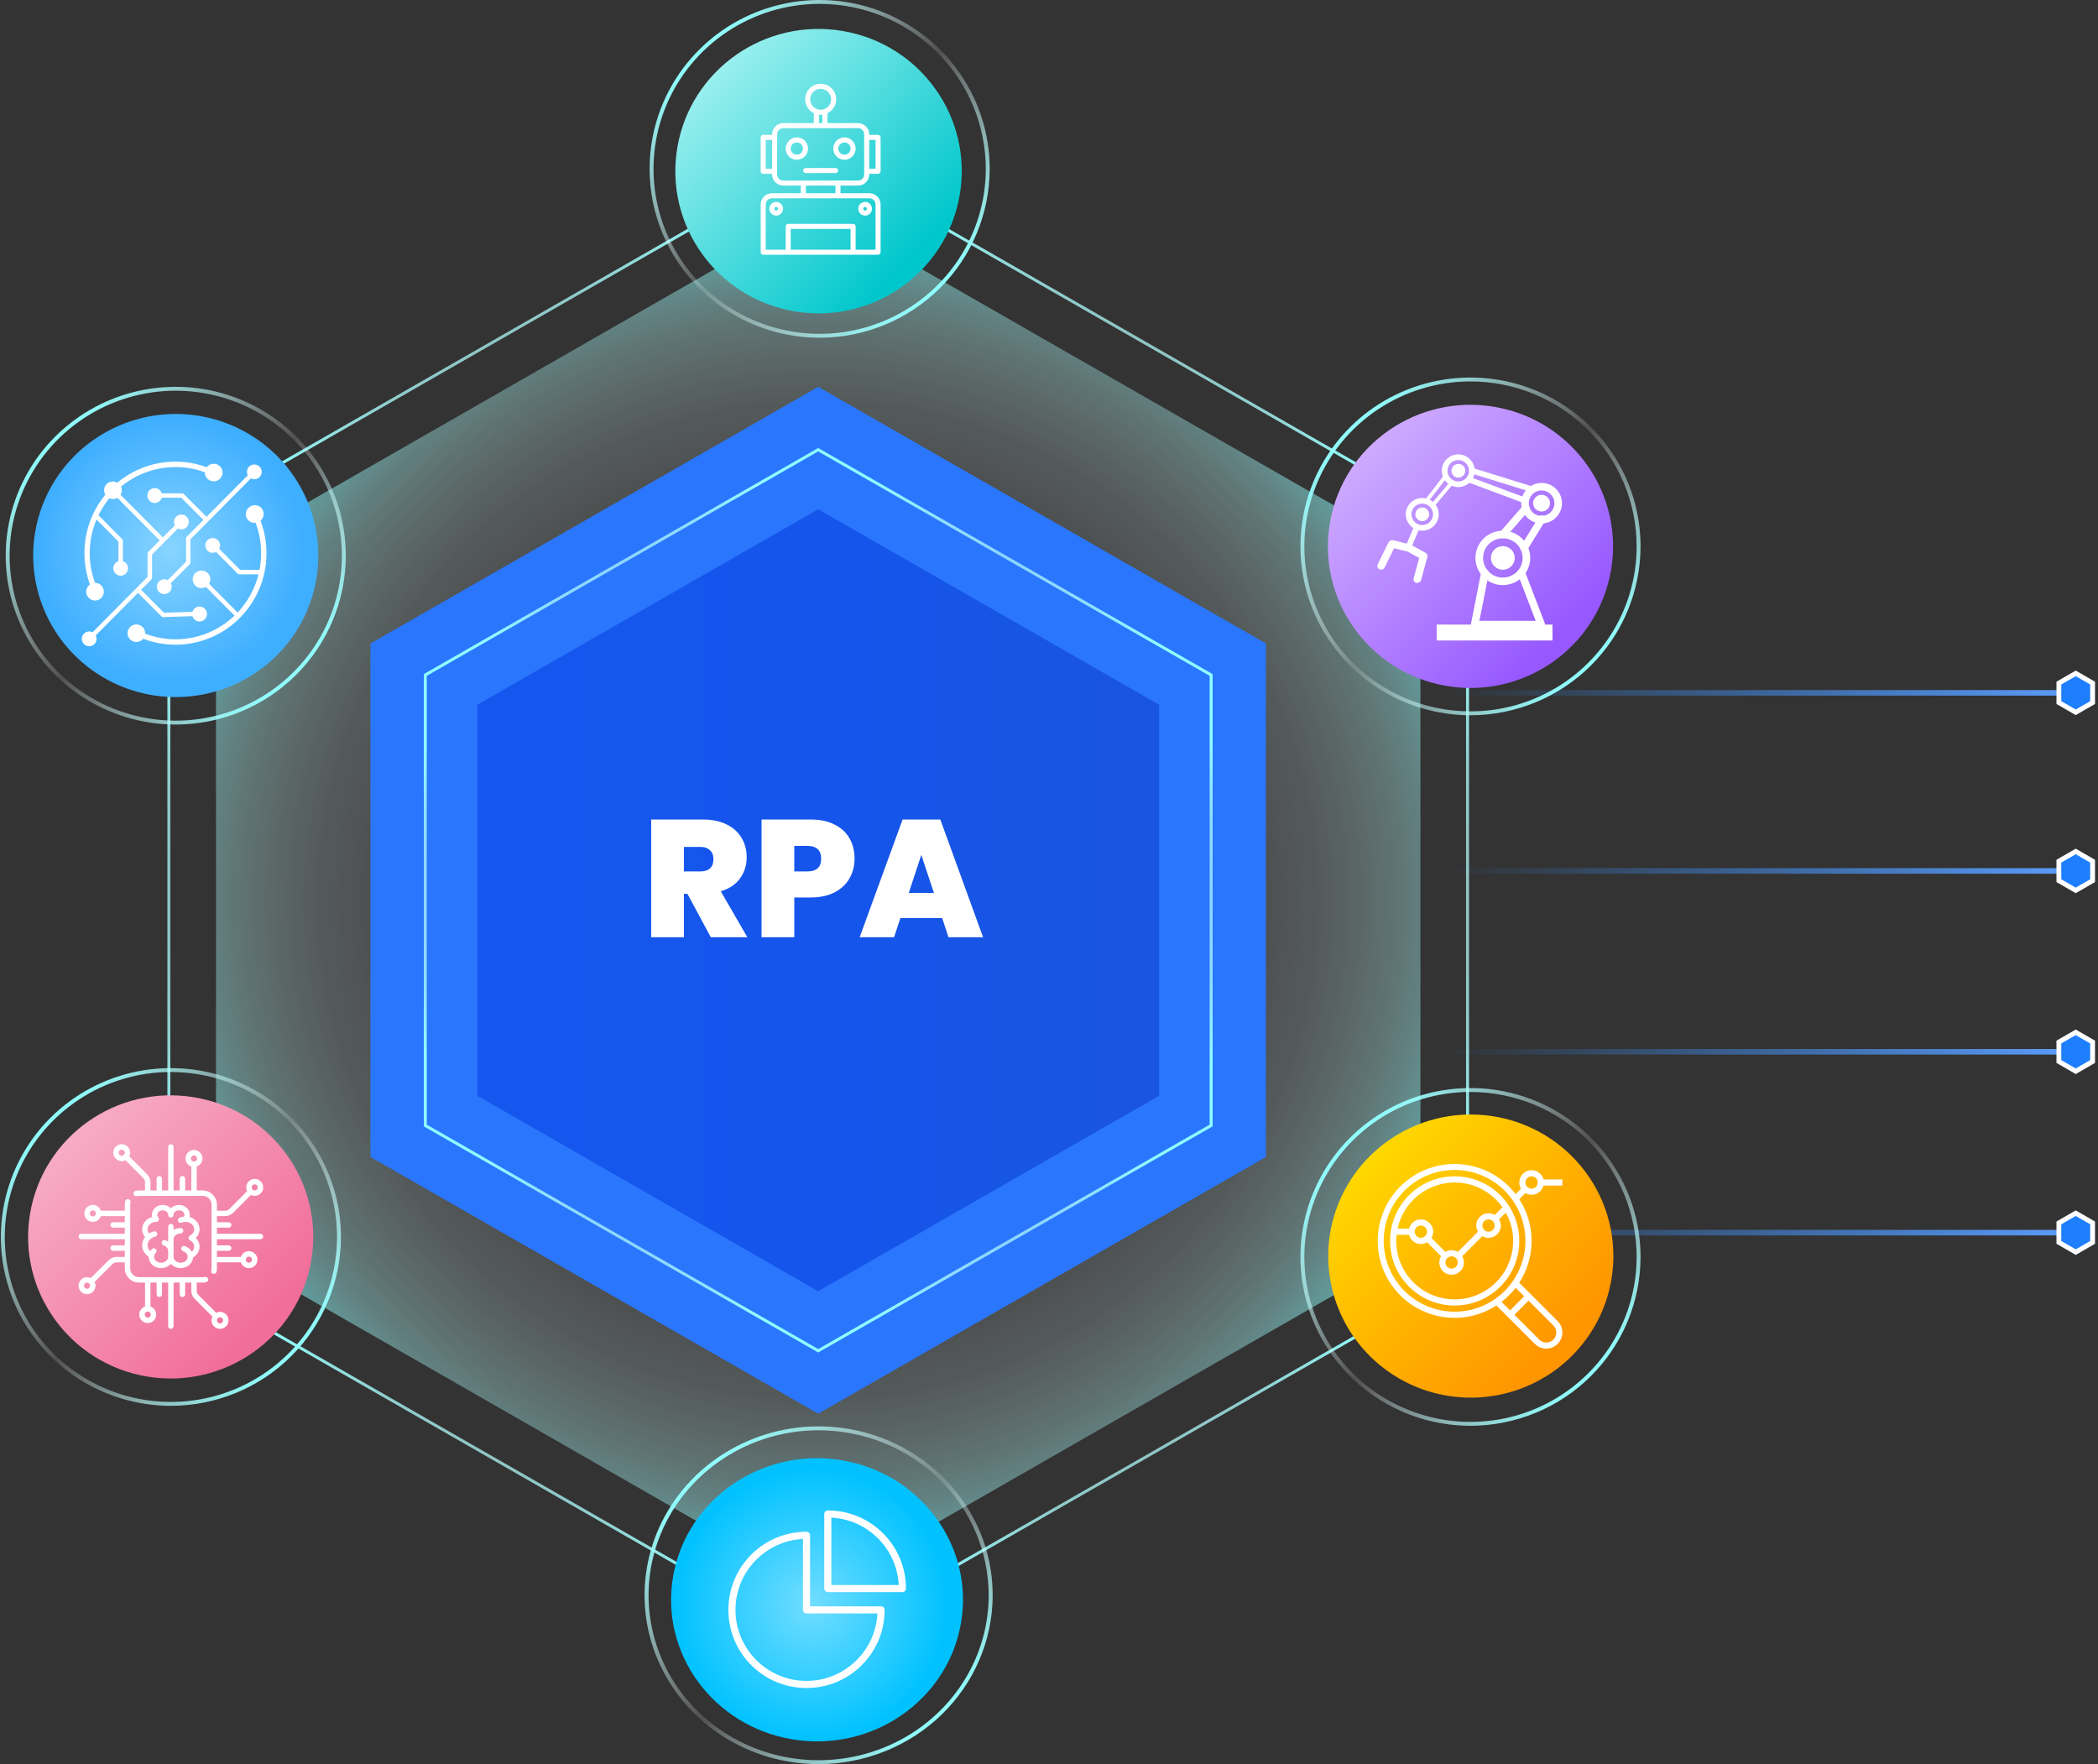 <svg width="754" height="634" viewBox="0 0 754 634" fill="none" xmlns="http://www.w3.org/2000/svg">
<rect x="0" y="0" width="754" height="634" fill="#333333" stroke="none"/>
<path d="M520 313H740" stroke="url(#paint0_linear_603_124)" stroke-width="2"/>
<path d="M520 249H740" stroke="url(#paint1_linear_603_124)" stroke-width="2"/>
<path d="M520 443H740" stroke="url(#paint2_linear_603_124)" stroke-width="2"/>
<path d="M520 378H740" stroke="url(#paint3_linear_603_124)" stroke-width="2"/>
<path d="M746 435L752.928 439V447L746 451L739.072 447V439L746 435Z" fill="white"/>
<path d="M746 437L751.196 440V446L746 449L740.804 446V440L746 437Z" fill="#1E7FFE"/>
<path d="M746 370L752.928 374V382L746 386L739.072 382V374L746 370Z" fill="white"/>
<path d="M746 372L751.196 375V381L746 384L740.804 381V375L746 372Z" fill="#1E7FFE"/>
<path d="M746 305L752.928 309V317L746 321L739.072 317V309L746 305Z" fill="white"/>
<path d="M746 307L751.196 310V316L746 319L740.804 316V310L746 307Z" fill="#1E7FFE"/>
<path d="M746 241L752.928 245V253L746 257L739.072 253V245L746 241Z" fill="white"/>
<path d="M746 243L751.196 246V252L746 255L740.804 252V246L746 243Z" fill="#1E7FFE"/>
<path fill-rule="evenodd" clip-rule="evenodd" d="M527.417 457.33V189.743L294.055 55.956L60.692 189.743V457.33L294.055 591.116L527.417 457.33Z" stroke="url(#paint4_radial_603_124)" stroke-width="1.067" stroke-miterlimit="10"/>
<path opacity="0.5" fill-rule="evenodd" clip-rule="evenodd" d="M510.488 447.62V199.452L294.055 75.376L77.635 199.452V447.62L294.055 571.711L510.488 447.62Z" fill="url(#paint5_radial_603_124)"/>
<path fill-rule="evenodd" clip-rule="evenodd" d="M454.982 415.8V231.275L294.055 139.019L133.127 231.275V415.8L294.055 508.069L454.982 415.8Z" fill="#2A76FD"/>
<path fill-rule="evenodd" clip-rule="evenodd" d="M435.27 404.5V242.575L294.053 161.62L152.85 242.575V404.5L294.053 485.456L435.27 404.5Z" stroke="url(#paint6_radial_603_124)" stroke-width="1.067" stroke-miterlimit="10"/>
<g style="mix-blend-mode:overlay" opacity="0.5">
<path fill-rule="evenodd" clip-rule="evenodd" d="M416.602 393.797V253.286L294.055 183.031L171.522 253.286V393.797L294.055 464.052L416.602 393.797Z" fill="url(#paint7_linear_603_124)"/>
</g>
<path d="M294.575 121.371C282.488 121.371 270.673 117.811 260.623 111.143C250.573 104.475 242.74 94.997 238.115 83.909C233.489 72.82 232.279 60.618 234.637 48.846C236.995 37.074 242.816 26.261 251.362 17.774C259.909 9.287 270.798 3.508 282.652 1.166C294.507 -1.175 306.794 0.026 317.961 4.619C329.128 9.213 338.672 16.991 345.387 26.97C352.102 36.95 355.686 48.683 355.686 60.685C355.668 76.774 349.223 92.199 337.767 103.576C326.31 114.953 310.777 121.352 294.575 121.371V121.371ZM294.575 1.395C282.766 1.395 271.222 4.872 261.403 11.387C251.585 17.902 243.932 27.162 239.413 37.996C234.894 48.83 233.711 60.751 236.015 72.252C238.319 83.753 244.005 94.318 252.356 102.61C260.706 110.902 271.344 116.548 282.926 118.836C294.508 121.124 306.513 119.95 317.423 115.462C328.334 110.975 337.658 103.375 344.219 93.625C350.78 83.875 354.282 72.412 354.282 60.685C354.263 44.966 347.966 29.896 336.773 18.781C325.58 7.666 310.404 1.414 294.575 1.395V1.395Z" fill="url(#paint8_linear_603_124)"/>
<path d="M344.901 70.161C349.711 42.343 330.901 15.919 302.887 11.142C274.874 6.366 248.265 25.044 243.454 52.862C238.644 80.68 257.454 107.104 285.467 111.881C313.481 116.658 340.09 97.979 344.901 70.161Z" fill="url(#paint9_linear_603_124)"/>
<path d="M308.369 66.696C309.434 66.695 310.455 66.271 311.209 65.518C311.962 64.765 312.386 63.743 312.387 62.678V62.479H315.572C315.812 62.478 316.043 62.383 316.213 62.213C316.383 62.043 316.479 61.812 316.479 61.571V49.367C316.479 49.126 316.383 48.895 316.213 48.725C316.043 48.555 315.812 48.46 315.572 48.459H312.387V48.261C312.385 47.196 311.961 46.175 311.208 45.422C310.455 44.669 309.434 44.246 308.369 44.245H297.395V40.682C298.523 40.126 299.431 39.204 299.969 38.067C300.508 36.93 300.645 35.644 300.36 34.418C300.075 33.192 299.383 32.099 298.397 31.317C297.412 30.535 296.19 30.109 294.932 30.109C293.673 30.109 292.452 30.535 291.467 31.317C290.481 32.099 289.789 33.192 289.504 34.418C289.218 35.644 289.356 36.93 289.894 38.067C290.433 39.204 291.34 40.126 292.469 40.682V44.245H281.495C280.43 44.246 279.408 44.669 278.655 45.423C277.902 46.176 277.478 47.197 277.477 48.263V48.461H274.292C274.051 48.461 273.821 48.557 273.651 48.727C273.481 48.897 273.385 49.128 273.385 49.368V61.571C273.385 61.812 273.481 62.043 273.651 62.213C273.821 62.383 274.051 62.478 274.292 62.479H277.477V62.678C277.478 63.743 277.902 64.765 278.655 65.518C279.408 66.271 280.43 66.695 281.495 66.696H287.803V69.452H277.404C276.339 69.454 275.317 69.877 274.564 70.631C273.811 71.384 273.387 72.405 273.386 73.47V90.646C273.386 90.887 273.482 91.118 273.652 91.288C273.822 91.458 274.053 91.554 274.293 91.554H315.571C315.811 91.554 316.042 91.458 316.212 91.288C316.382 91.118 316.478 90.887 316.478 90.646V73.47C316.477 72.405 316.053 71.384 315.3 70.631C314.546 69.877 313.525 69.454 312.46 69.452H302.061V66.696H308.369ZM314.664 50.274V60.664H312.387V50.274H314.664ZM291.173 35.69C291.173 34.947 291.394 34.22 291.807 33.602C292.22 32.983 292.807 32.502 293.493 32.217C294.18 31.933 294.936 31.858 295.665 32.003C296.394 32.148 297.064 32.506 297.59 33.032C298.115 33.558 298.473 34.227 298.618 34.957C298.763 35.686 298.689 36.441 298.405 37.128C298.12 37.815 297.638 38.402 297.02 38.815C296.402 39.228 295.675 39.449 294.932 39.449C293.935 39.448 292.98 39.051 292.275 38.347C291.571 37.642 291.174 36.687 291.173 35.69V35.69ZM294.284 41.222C294.714 41.277 295.15 41.277 295.58 41.222V44.245H294.284V41.222ZM275.199 60.664V50.274H277.477V60.664H275.199ZM279.292 62.678V48.261C279.292 47.677 279.525 47.117 279.938 46.704C280.351 46.291 280.911 46.058 281.495 46.057H293.361H293.376C293.376 46.057 293.386 46.057 293.392 46.057H296.472H296.487C296.487 46.057 296.497 46.057 296.502 46.057H308.369C308.953 46.058 309.513 46.291 309.926 46.704C310.339 47.117 310.571 47.677 310.572 48.261V62.678C310.571 63.262 310.339 63.822 309.926 64.236C309.513 64.649 308.953 64.881 308.369 64.882H301.178C301.17 64.882 301.162 64.879 301.153 64.879C301.145 64.879 301.137 64.879 301.128 64.882H288.737C288.729 64.882 288.721 64.879 288.712 64.879C288.704 64.879 288.696 64.879 288.688 64.882H281.495C280.911 64.881 280.351 64.649 279.938 64.236C279.525 63.822 279.292 63.262 279.292 62.678V62.678ZM305.689 89.739H284.173V82.254H305.689V89.739ZM314.663 73.47V89.739H307.504V81.347C307.504 81.106 307.408 80.875 307.238 80.705C307.068 80.535 306.837 80.439 306.597 80.439H283.266C283.025 80.44 282.795 80.535 282.625 80.705C282.455 80.876 282.359 81.106 282.359 81.347V89.739H275.2V73.47C275.201 72.886 275.433 72.326 275.847 71.913C276.26 71.5 276.82 71.268 277.404 71.267H312.46C313.044 71.268 313.604 71.5 314.017 71.913C314.43 72.326 314.663 72.886 314.663 73.47V73.47ZM300.246 69.452H289.618V66.696H300.246V69.452Z" fill="white"/>
<path d="M290.396 53.394C290.396 52.599 290.16 51.822 289.719 51.161C289.277 50.501 288.65 49.986 287.915 49.682C287.181 49.378 286.373 49.299 285.594 49.454C284.815 49.609 284.099 49.992 283.537 50.553C282.975 51.115 282.593 51.831 282.438 52.611C282.283 53.39 282.362 54.198 282.666 54.932C282.97 55.666 283.485 56.294 284.146 56.735C284.806 57.177 285.583 57.413 286.378 57.413C287.443 57.411 288.465 56.988 289.218 56.234C289.972 55.481 290.395 54.459 290.396 53.394ZM286.378 55.598C285.942 55.598 285.516 55.469 285.154 55.227C284.791 54.984 284.509 54.64 284.342 54.238C284.175 53.835 284.132 53.392 284.217 52.965C284.302 52.537 284.512 52.145 284.82 51.836C285.128 51.528 285.521 51.318 285.948 51.233C286.375 51.148 286.818 51.192 287.221 51.359C287.624 51.526 287.968 51.808 288.21 52.17C288.452 52.533 288.581 52.959 288.581 53.395C288.581 53.979 288.348 54.539 287.935 54.952C287.522 55.365 286.962 55.597 286.378 55.598Z" fill="white"/>
<path d="M303.486 57.413C304.281 57.413 305.057 57.177 305.718 56.735C306.379 56.294 306.894 55.666 307.198 54.932C307.502 54.198 307.582 53.39 307.427 52.611C307.272 51.831 306.889 51.115 306.327 50.553C305.765 49.991 305.049 49.609 304.27 49.454C303.49 49.299 302.682 49.378 301.948 49.682C301.214 49.986 300.586 50.501 300.145 51.162C299.703 51.823 299.468 52.6 299.468 53.395C299.469 54.46 299.893 55.481 300.646 56.234C301.399 56.988 302.421 57.411 303.486 57.413V57.413ZM303.486 51.191C303.922 51.191 304.348 51.32 304.71 51.562C305.072 51.804 305.355 52.149 305.522 52.551C305.688 52.954 305.732 53.397 305.647 53.824C305.562 54.252 305.352 54.644 305.044 54.953C304.736 55.261 304.343 55.471 303.916 55.556C303.488 55.641 303.045 55.597 302.643 55.43C302.24 55.264 301.896 54.981 301.654 54.619C301.412 54.256 301.282 53.83 301.282 53.395C301.283 52.81 301.515 52.25 301.929 51.837C302.342 51.424 302.902 51.192 303.486 51.191V51.191Z" fill="white"/>
<path d="M288.646 61.288C288.646 61.529 288.741 61.759 288.911 61.93C289.082 62.1 289.312 62.195 289.553 62.196H300.311C300.551 62.196 300.782 62.1 300.952 61.93C301.123 61.76 301.218 61.529 301.218 61.288C301.218 61.047 301.123 60.817 300.952 60.647C300.782 60.476 300.551 60.381 300.311 60.381H289.553C289.312 60.381 289.082 60.477 288.911 60.647C288.741 60.817 288.646 61.048 288.646 61.288V61.288Z" fill="white"/>
<path d="M310.905 77.489C311.392 77.489 311.868 77.344 312.273 77.074C312.678 76.803 312.994 76.419 313.18 75.969C313.367 75.519 313.415 75.023 313.32 74.546C313.225 74.068 312.991 73.629 312.646 73.285C312.302 72.94 311.863 72.706 311.386 72.611C310.908 72.516 310.413 72.564 309.963 72.751C309.513 72.937 309.128 73.253 308.857 73.658C308.587 74.063 308.442 74.539 308.442 75.026C308.443 75.679 308.703 76.305 309.165 76.767C309.626 77.228 310.252 77.488 310.905 77.489V77.489ZM310.905 74.378C311.033 74.378 311.159 74.416 311.265 74.487C311.372 74.558 311.455 74.66 311.504 74.778C311.553 74.897 311.566 75.027 311.541 75.153C311.516 75.278 311.454 75.394 311.363 75.484C311.273 75.575 311.157 75.637 311.031 75.662C310.906 75.687 310.775 75.674 310.657 75.625C310.539 75.576 310.437 75.493 310.366 75.386C310.295 75.28 310.257 75.154 310.257 75.026C310.257 74.854 310.325 74.69 310.447 74.568C310.568 74.447 310.733 74.378 310.905 74.378Z" fill="white"/>
<path d="M276.497 75.026C276.497 75.513 276.642 75.989 276.912 76.394C277.183 76.799 277.567 77.115 278.017 77.301C278.467 77.488 278.962 77.537 279.44 77.442C279.918 77.347 280.357 77.112 280.701 76.767C281.046 76.423 281.28 75.984 281.375 75.507C281.47 75.029 281.421 74.534 281.235 74.084C281.049 73.634 280.733 73.249 280.328 72.978C279.923 72.708 279.447 72.564 278.96 72.564C278.307 72.564 277.681 72.824 277.219 73.286C276.758 73.747 276.498 74.373 276.497 75.026V75.026ZM278.96 74.378C279.088 74.378 279.213 74.416 279.32 74.487C279.426 74.558 279.509 74.66 279.558 74.778C279.608 74.897 279.62 75.027 279.595 75.153C279.57 75.278 279.509 75.394 279.418 75.484C279.327 75.575 279.212 75.637 279.086 75.662C278.96 75.687 278.83 75.674 278.712 75.625C278.593 75.576 278.492 75.493 278.421 75.386C278.35 75.28 278.312 75.154 278.312 75.026C278.312 74.854 278.38 74.689 278.501 74.568C278.623 74.446 278.788 74.378 278.96 74.378V74.378Z" fill="white"/>
<path d="M528.485 257.054C516.398 257.054 504.583 253.494 494.533 246.826C484.483 240.158 476.65 230.68 472.025 219.592C467.4 208.503 466.189 196.301 468.547 184.529C470.905 172.757 476.726 161.944 485.272 153.457C493.819 144.97 504.708 139.191 516.563 136.849C528.417 134.508 540.705 135.709 551.871 140.303C563.038 144.896 572.582 152.674 579.297 162.653C586.012 172.633 589.597 184.366 589.597 196.368C589.578 212.457 583.133 227.882 571.677 239.259C560.22 250.636 544.687 257.035 528.485 257.054V257.054ZM528.485 137.078C516.676 137.078 505.132 140.555 495.313 147.07C485.495 153.585 477.842 162.845 473.323 173.679C468.804 184.513 467.621 196.434 469.925 207.935C472.229 219.436 477.916 230.001 486.266 238.293C494.616 246.585 505.255 252.232 516.837 254.519C528.419 256.807 540.424 255.633 551.334 251.145C562.244 246.658 571.569 239.058 578.129 229.308C584.69 219.558 588.192 208.095 588.192 196.368C588.177 180.648 581.882 165.576 570.688 154.46C559.494 143.344 544.316 137.093 528.485 137.078V137.078Z" fill="url(#paint10_linear_603_124)"/>
<path d="M578.933 205.21C583.852 177.539 565.249 151.147 537.383 146.263C509.517 141.379 482.94 159.852 478.022 187.523C473.103 215.194 491.706 241.586 519.572 246.47C547.438 251.354 574.015 232.882 578.933 205.21Z" fill="url(#paint11_linear_603_124)"/>
<path d="M540.106 210.277C538.159 210.277 536.256 209.703 534.638 208.629C533.019 207.554 531.758 206.027 531.013 204.241C530.269 202.455 530.075 200.489 530.456 198.593C530.837 196.697 531.775 194.956 533.153 193.59C534.53 192.224 536.285 191.294 538.195 190.919C540.105 190.543 542.084 190.738 543.882 191.48C545.68 192.222 547.216 193.476 548.295 195.085C549.375 196.694 549.95 198.585 549.947 200.518C549.944 203.107 548.905 205.59 547.06 207.419C545.215 209.249 542.714 210.277 540.106 210.277V210.277ZM540.106 193.449C538.698 193.449 537.322 193.864 536.152 194.64C534.981 195.417 534.069 196.521 533.53 197.813C532.991 199.105 532.85 200.526 533.125 201.897C533.399 203.268 534.077 204.528 535.073 205.516C536.068 206.505 537.337 207.178 538.718 207.451C540.098 207.724 541.53 207.584 542.831 207.049C544.131 206.514 545.243 205.608 546.025 204.445C546.808 203.283 547.225 201.916 547.225 200.518C547.221 198.646 546.47 196.851 545.135 195.528C543.801 194.206 541.992 193.463 540.106 193.463V193.449Z" fill="white"/>
<path fill-rule="evenodd" clip-rule="evenodd" d="M544.379 200.529C544.376 201.367 544.123 202.187 543.652 202.883C543.181 203.579 542.512 204.121 541.731 204.44C540.95 204.759 540.091 204.841 539.263 204.676C538.435 204.511 537.674 204.105 537.078 203.511C536.482 202.917 536.076 202.161 535.912 201.338C535.748 200.515 535.834 199.663 536.158 198.888C536.482 198.113 537.029 197.451 537.732 196.985C538.434 196.52 539.26 196.271 540.105 196.271C540.667 196.271 541.224 196.381 541.744 196.595C542.263 196.809 542.735 197.123 543.132 197.519C543.529 197.914 543.843 198.384 544.057 198.9C544.271 199.417 544.381 199.97 544.379 200.529V200.529Z" fill="white"/>
<path d="M554.028 188.124C552.577 188.124 551.158 187.697 549.952 186.897C548.745 186.096 547.805 184.958 547.25 183.627C546.695 182.296 546.549 180.831 546.832 179.418C547.115 178.005 547.814 176.707 548.84 175.688C549.866 174.669 551.173 173.975 552.596 173.694C554.02 173.413 555.495 173.557 556.835 174.109C558.176 174.66 559.321 175.594 560.128 176.792C560.934 177.99 561.364 179.398 561.364 180.839C561.36 182.77 560.586 184.621 559.211 185.987C557.836 187.352 555.972 188.121 554.028 188.124V188.124ZM554.028 176.257C553.115 176.257 552.223 176.526 551.464 177.03C550.705 177.533 550.114 178.249 549.765 179.086C549.416 179.923 549.324 180.844 549.502 181.733C549.68 182.622 550.12 183.438 550.765 184.079C551.41 184.72 552.233 185.156 553.128 185.333C554.023 185.51 554.95 185.419 555.794 185.072C556.637 184.726 557.357 184.138 557.864 183.385C558.371 182.631 558.642 181.746 558.642 180.839C558.642 179.624 558.156 178.459 557.29 177.599C556.425 176.74 555.252 176.257 554.028 176.257V176.257Z" fill="white"/>
<path fill-rule="evenodd" clip-rule="evenodd" d="M557.05 180.835C557.05 181.428 556.873 182.009 556.541 182.502C556.209 182.995 555.737 183.38 555.185 183.607C554.633 183.834 554.025 183.894 553.439 183.778C552.853 183.662 552.314 183.376 551.892 182.957C551.469 182.537 551.181 182.002 551.065 181.42C550.948 180.838 551.008 180.235 551.237 179.687C551.466 179.138 551.853 178.67 552.35 178.34C552.847 178.01 553.431 177.834 554.029 177.834C554.83 177.834 555.598 178.151 556.165 178.713C556.732 179.276 557.05 180.039 557.05 180.835V180.835Z" fill="white"/>
<path d="M524.096 175.049C522.924 175.052 521.778 174.709 520.802 174.064C519.826 173.419 519.065 172.501 518.615 171.426C518.166 170.351 518.047 169.168 518.275 168.026C518.503 166.884 519.067 165.835 519.896 165.012C520.725 164.189 521.781 163.629 522.931 163.402C524.081 163.176 525.272 163.293 526.355 163.74C527.437 164.187 528.362 164.943 529.011 165.911C529.661 166.88 530.006 168.019 530.004 169.183C530 170.738 529.377 172.228 528.27 173.327C527.163 174.426 525.662 175.045 524.096 175.049ZM524.096 165.331C523.329 165.328 522.577 165.552 521.938 165.974C521.298 166.395 520.799 166.996 520.503 167.699C520.207 168.403 520.129 169.178 520.277 169.926C520.425 170.674 520.793 171.362 521.335 171.902C521.877 172.442 522.568 172.81 523.321 172.96C524.074 173.11 524.855 173.034 525.564 172.743C526.274 172.452 526.88 171.958 527.307 171.324C527.734 170.691 527.962 169.945 527.962 169.183C527.958 168.165 527.55 167.189 526.827 166.468C526.103 165.747 525.122 165.338 524.096 165.331V165.331Z" fill="white"/>
<path fill-rule="evenodd" clip-rule="evenodd" d="M526.605 169.184C526.605 169.671 526.459 170.147 526.186 170.552C525.914 170.956 525.526 171.272 525.072 171.458C524.619 171.643 524.12 171.691 523.639 171.595C523.158 171.499 522.717 171.264 522.371 170.918C522.025 170.573 521.79 170.133 521.696 169.655C521.602 169.177 521.653 168.682 521.843 168.233C522.032 167.784 522.352 167.4 522.761 167.132C523.17 166.863 523.651 166.721 524.141 166.724C524.466 166.724 524.787 166.787 525.087 166.911C525.387 167.035 525.659 167.216 525.888 167.445C526.117 167.674 526.298 167.945 526.421 168.243C526.544 168.542 526.607 168.861 526.605 169.184Z" fill="white"/>
<path d="M511.154 190.714C509.983 190.717 508.836 190.375 507.861 189.73C506.886 189.086 506.125 188.168 505.674 187.094C505.224 186.02 505.105 184.838 505.332 183.696C505.559 182.555 506.122 181.506 506.949 180.682C507.777 179.859 508.831 179.297 509.98 179.07C511.129 178.842 512.32 178.957 513.403 179.402C514.486 179.846 515.411 180.6 516.062 181.567C516.714 182.534 517.061 183.672 517.061 184.835C517.061 186.392 516.439 187.885 515.332 188.988C514.225 190.09 512.722 190.711 511.154 190.714ZM511.154 180.983C510.386 180.98 509.635 181.204 508.995 181.626C508.356 182.047 507.856 182.648 507.561 183.352C507.265 184.055 507.186 184.83 507.334 185.578C507.482 186.326 507.851 187.014 508.393 187.554C508.935 188.094 509.626 188.462 510.379 188.612C511.132 188.762 511.912 188.686 512.622 188.395C513.331 188.104 513.938 187.61 514.365 186.977C514.792 186.343 515.02 185.597 515.02 184.835C515.016 183.817 514.608 182.841 513.884 182.12C513.161 181.399 512.179 180.99 511.154 180.983V180.983Z" fill="white"/>
<path fill-rule="evenodd" clip-rule="evenodd" d="M513.619 184.836C513.618 185.324 513.473 185.8 513.2 186.204C512.927 186.609 512.54 186.925 512.086 187.11C511.633 187.296 511.134 187.344 510.653 187.248C510.172 187.152 509.731 186.916 509.385 186.571C509.039 186.226 508.804 185.786 508.71 185.308C508.616 184.83 508.667 184.335 508.857 183.886C509.046 183.436 509.366 183.053 509.775 182.784C510.184 182.516 510.664 182.374 511.155 182.377C511.48 182.376 511.801 182.44 512.101 182.564C512.401 182.688 512.673 182.869 512.902 183.098C513.131 183.326 513.312 183.598 513.435 183.896C513.558 184.194 513.62 184.514 513.619 184.836V184.836Z" fill="white"/>
<path d="M553.824 225.813H529.991C529.788 225.814 529.587 225.769 529.403 225.683C529.22 225.596 529.058 225.47 528.93 225.313C528.804 225.158 528.714 224.977 528.667 224.783C528.62 224.589 528.616 224.387 528.657 224.191L532.305 205.702C532.374 205.343 532.583 205.026 532.887 204.821C533.19 204.616 533.564 204.539 533.925 204.607C534.286 204.675 534.605 204.883 534.811 205.184C535.018 205.486 535.096 205.857 535.027 206.215L531.679 223.11H551.905L545.521 206.445C545.458 206.279 545.428 206.102 545.433 205.925C545.439 205.747 545.479 205.573 545.552 205.411C545.626 205.249 545.73 205.103 545.86 204.981C545.991 204.859 546.144 204.764 546.311 204.701C546.647 204.573 547.02 204.582 547.349 204.727C547.678 204.871 547.936 205.139 548.067 205.472L555.185 223.975C555.263 224.179 555.29 224.399 555.264 224.615C555.238 224.832 555.16 225.039 555.035 225.219C554.903 225.414 554.722 225.572 554.509 225.676C554.297 225.78 554.061 225.828 553.824 225.813Z" fill="white"/>
<path d="M557.949 224.468H516.326V230.185H557.949V224.468Z" fill="white"/>
<path d="M540.103 193.464C539.843 193.464 539.588 193.39 539.369 193.251C539.15 193.111 538.976 192.913 538.867 192.678C538.758 192.443 538.719 192.182 538.755 191.927C538.791 191.671 538.9 191.43 539.069 191.234L547.317 181.773C547.432 181.632 547.575 181.516 547.736 181.432C547.897 181.347 548.073 181.296 548.255 181.28C548.437 181.264 548.62 181.285 548.793 181.341C548.966 181.397 549.127 181.487 549.264 181.606C549.402 181.724 549.514 181.869 549.594 182.032C549.675 182.194 549.721 182.371 549.731 182.552C549.741 182.732 549.715 182.913 549.653 183.084C549.592 183.254 549.496 183.41 549.372 183.543L541.138 193.004C541.009 193.15 540.85 193.267 540.671 193.346C540.493 193.426 540.299 193.466 540.103 193.464Z" fill="white"/>
<path d="M547.753 198.269C547.497 198.284 547.243 198.228 547.018 198.106C546.712 197.919 546.493 197.619 546.409 197.272C546.325 196.926 546.382 196.56 546.569 196.255L552.843 186.091C552.914 185.907 553.024 185.741 553.166 185.604C553.308 185.467 553.478 185.363 553.665 185.298C553.851 185.233 554.05 185.209 554.247 185.228C554.444 185.247 554.634 185.309 554.805 185.408C554.975 185.508 555.122 185.643 555.234 185.805C555.347 185.966 555.423 186.151 555.456 186.344C555.49 186.538 555.48 186.736 555.429 186.926C555.377 187.116 555.284 187.292 555.157 187.442L548.896 197.593C548.78 197.793 548.613 197.961 548.413 198.079C548.213 198.197 547.986 198.263 547.753 198.269Z" fill="white"/>
<path d="M550.762 176.874C550.663 176.887 550.562 176.887 550.463 176.874L528.685 170.116C528.436 170.028 528.23 169.848 528.112 169.613C527.993 169.378 527.972 169.106 528.051 168.855C528.13 168.605 528.305 168.394 528.538 168.269C528.77 168.143 529.043 168.113 529.298 168.183L551.075 174.941C551.302 175.017 551.495 175.17 551.62 175.374C551.744 175.577 551.793 175.817 551.757 176.052C551.721 176.287 551.604 176.502 551.424 176.66C551.245 176.818 551.015 176.908 550.776 176.914L550.762 176.874Z" fill="white"/>
<path d="M548.134 180.929C548.013 180.928 547.894 180.905 547.781 180.861L527.459 173.279C527.333 173.232 527.218 173.161 527.12 173.069C527.021 172.978 526.942 172.868 526.886 172.747C526.831 172.625 526.8 172.493 526.795 172.36C526.791 172.226 526.813 172.093 526.86 171.968C526.908 171.843 526.98 171.728 527.072 171.631C527.164 171.533 527.274 171.454 527.397 171.399C527.519 171.344 527.652 171.313 527.786 171.309C527.921 171.304 528.055 171.326 528.181 171.373L548.488 178.956C548.72 179.034 548.915 179.191 549.039 179.4C549.163 179.609 549.208 179.855 549.165 180.093C549.123 180.332 548.995 180.548 548.806 180.701C548.617 180.854 548.379 180.935 548.134 180.929V180.929Z" fill="white"/>
<path d="M512.545 180.848C512.417 180.851 512.292 180.818 512.183 180.752C512.074 180.686 511.987 180.59 511.931 180.477C511.875 180.363 511.853 180.235 511.868 180.11C511.882 179.984 511.933 179.865 512.014 179.767L519.051 170.657C519.103 170.581 519.17 170.516 519.249 170.467C519.327 170.417 519.415 170.384 519.506 170.369C519.598 170.355 519.692 170.359 519.782 170.382C519.872 170.405 519.956 170.445 520.03 170.502C520.103 170.558 520.165 170.629 520.21 170.71C520.255 170.79 520.282 170.879 520.291 170.971C520.3 171.063 520.29 171.156 520.262 171.243C520.233 171.331 520.187 171.412 520.126 171.482L513.089 180.538C513.03 180.629 512.95 180.705 512.855 180.759C512.76 180.813 512.654 180.844 512.545 180.848Z" fill="white"/>
<path d="M514.842 182.335C514.682 182.335 514.527 182.277 514.406 182.173C514.269 182.055 514.184 181.889 514.168 181.71C514.153 181.53 514.209 181.352 514.324 181.213L521.239 173.023C521.357 172.886 521.525 172.802 521.705 172.787C521.886 172.771 522.065 172.827 522.205 172.941C522.274 172.998 522.331 173.067 522.373 173.145C522.414 173.223 522.44 173.309 522.447 173.397C522.455 173.486 522.445 173.574 522.417 173.659C522.39 173.743 522.345 173.821 522.287 173.888L515.359 182.092C515.295 182.167 515.216 182.227 515.127 182.269C515.037 182.311 514.94 182.333 514.842 182.335V182.335Z" fill="white"/>
<path d="M505.969 198.11C505.856 198.13 505.741 198.13 505.629 198.11C505.495 198.066 505.372 197.996 505.267 197.903C505.162 197.81 505.077 197.697 505.018 197.57C504.959 197.443 504.928 197.305 504.925 197.166C504.922 197.026 504.949 196.887 505.003 196.758L508.038 189.568C508.075 189.433 508.14 189.308 508.228 189.199C508.316 189.091 508.425 189.002 508.55 188.937C508.674 188.873 508.811 188.835 508.951 188.825C509.091 188.815 509.231 188.834 509.363 188.881C509.496 188.927 509.617 189 509.719 189.095C509.822 189.191 509.903 189.306 509.959 189.434C510.015 189.561 510.043 189.699 510.043 189.839C510.043 189.978 510.013 190.116 509.957 190.243L506.922 197.447C506.851 197.642 506.722 197.81 506.551 197.929C506.381 198.047 506.177 198.111 505.969 198.11V198.11Z" fill="white"/>
<path d="M509.372 209.476C509.25 209.495 509.126 209.495 509.004 209.476C508.832 209.429 508.67 209.349 508.529 209.24C508.387 209.131 508.269 208.995 508.181 208.841C508.092 208.686 508.035 208.516 508.013 208.34C507.991 208.163 508.004 207.985 508.051 207.813L510.052 200.528L505.969 198.271L501.014 197.027L497.625 203.894C497.555 204.066 497.45 204.222 497.317 204.352C497.183 204.483 497.024 204.584 496.849 204.65C496.674 204.717 496.488 204.747 496.301 204.738C496.114 204.73 495.931 204.683 495.763 204.601C495.595 204.519 495.446 204.403 495.325 204.262C495.204 204.12 495.113 203.955 495.06 203.777C495.006 203.599 494.989 203.412 495.012 203.227C495.034 203.043 495.094 202.865 495.189 202.704L499.054 194.851C499.192 194.571 499.423 194.346 499.708 194.216C499.994 194.085 500.316 194.057 500.62 194.135L506.799 195.689C506.912 195.724 507.022 195.769 507.126 195.825L512.325 198.676C512.59 198.823 512.797 199.052 512.916 199.329C513.034 199.605 513.056 199.913 512.978 200.204L510.692 208.53C510.604 208.808 510.428 209.05 510.19 209.22C509.952 209.391 509.665 209.48 509.372 209.476Z" fill="white"/>
<path d="M528.485 512.409C516.398 512.409 504.583 508.849 494.533 502.181C484.483 495.513 476.65 486.035 472.025 474.947C467.4 463.858 466.189 451.656 468.547 439.884C470.905 428.112 476.726 417.299 485.272 408.812C493.819 400.325 504.708 394.546 516.563 392.204C528.417 389.863 540.705 391.064 551.871 395.658C563.038 400.251 572.582 408.029 579.297 418.008C586.012 427.988 589.597 439.721 589.597 451.723C589.582 467.814 583.138 483.24 571.681 494.618C560.223 505.995 544.688 512.394 528.485 512.409ZM528.485 392.433C516.676 392.433 505.132 395.91 495.313 402.425C485.495 408.94 477.842 418.2 473.323 429.034C468.804 439.868 467.621 451.789 469.925 463.29C472.229 474.791 477.916 485.356 486.266 493.648C494.616 501.94 505.255 507.587 516.837 509.874C528.419 512.162 540.424 510.988 551.334 506.5C562.244 502.013 571.569 494.413 578.129 484.663C584.69 474.913 588.192 463.45 588.192 451.723C588.173 436.004 581.877 420.934 570.683 409.819C559.49 398.704 544.314 392.452 528.485 392.433Z" fill="url(#paint12_linear_603_124)"/>
<path fill-rule="evenodd" clip-rule="evenodd" d="M579.829 451.409C579.832 461.473 576.829 471.312 571.201 479.681C565.572 488.05 557.57 494.573 548.207 498.426C538.845 502.278 528.542 503.287 518.602 501.324C508.662 499.362 499.531 494.516 492.365 487.399C485.199 480.283 480.319 471.216 478.342 461.346C476.366 451.475 477.382 441.244 481.261 431.947C485.141 422.649 491.71 414.704 500.138 409.114C508.566 403.525 518.473 400.543 528.608 400.545C542.193 400.545 555.221 405.904 564.827 415.443C574.433 424.982 579.829 437.919 579.829 451.409Z" fill="url(#paint13_linear_603_124)"/>
<path d="M61.422 505.236C49.336 505.236 37.52 501.677 27.471 495.008C17.421 488.34 9.588 478.863 4.962 467.774C0.337 456.685 -0.873 444.483 1.485 432.711C3.843 420.94 9.663 410.127 18.21 401.64C26.756 393.153 37.645 387.373 49.5 385.031C61.355 382.69 73.642 383.892 84.809 388.485C95.975 393.078 105.52 400.856 112.235 410.836C118.95 420.815 122.534 432.548 122.534 444.55C122.515 460.64 116.071 476.064 104.614 487.441C93.158 498.818 77.624 505.217 61.422 505.236V505.236ZM61.422 385.26C49.613 385.26 38.07 388.738 28.251 395.253C18.432 401.767 10.779 411.027 6.26 421.861C1.741 432.695 0.559 444.616 2.863 456.117C5.167 467.619 10.853 478.183 19.203 486.475C27.553 494.767 38.192 500.414 49.774 502.701C61.356 504.989 73.361 503.815 84.271 499.327C95.181 494.84 104.506 487.241 111.067 477.49C117.627 467.74 121.129 456.277 121.129 444.55C121.111 428.831 114.814 413.761 103.621 402.646C92.428 391.531 77.252 385.279 61.422 385.26V385.26Z" fill="url(#paint14_linear_603_124)"/>
<path d="M111.863 453.012C116.577 425.305 97.78 399.05 69.879 394.369C41.978 389.688 15.538 408.353 10.824 436.06C6.11 463.766 24.906 490.021 52.808 494.703C80.709 499.384 107.149 480.718 111.863 453.012Z" fill="url(#paint15_linear_603_124)"/>
<path d="M63.165 260.391C51.079 260.391 39.263 256.832 29.214 250.164C19.164 243.496 11.331 234.018 6.706 222.929C2.08 211.84 0.87 199.638 3.228 187.867C5.586 176.095 11.406 165.282 19.953 156.795C28.5 148.308 39.389 142.528 51.243 140.187C63.098 137.845 75.385 139.047 86.552 143.64C97.719 148.233 107.263 156.011 113.978 165.991C120.693 175.971 124.277 187.703 124.277 199.706C124.259 215.795 117.814 231.22 106.357 242.596C94.901 253.973 79.368 260.373 63.165 260.391V260.391ZM63.165 140.416C51.356 140.416 39.813 143.893 29.994 150.408C20.175 156.923 12.523 166.183 8.003 177.016C3.484 187.85 2.302 199.772 4.606 211.273C6.91 222.774 12.596 233.338 20.946 241.63C29.297 249.922 39.935 255.569 51.517 257.857C63.099 260.144 75.104 258.97 86.014 254.483C96.924 249.995 106.249 242.396 112.81 232.646C119.371 222.895 122.872 211.432 122.872 199.706C122.854 183.987 116.557 168.917 105.364 157.802C94.171 146.687 78.995 140.434 63.165 140.416Z" fill="url(#paint16_linear_603_124)"/>
<path fill-rule="evenodd" clip-rule="evenodd" d="M114.4 199.648C114.4 209.711 111.395 219.547 105.765 227.914C100.135 236.281 92.133 242.802 82.771 246.653C73.409 250.504 63.107 251.511 53.169 249.548C43.23 247.585 34.101 242.74 26.935 235.624C19.77 228.509 14.89 219.443 12.913 209.574C10.936 199.704 11.951 189.475 15.829 180.178C19.707 170.881 26.274 162.935 34.699 157.344C43.125 151.754 53.031 148.77 63.164 148.77C69.893 148.77 76.555 150.086 82.771 152.643C88.987 155.2 94.636 158.947 99.393 163.672C104.151 168.396 107.925 174.005 110.5 180.178C113.075 186.351 114.4 192.967 114.4 199.648Z" fill="url(#paint17_radial_603_124)"/>
<path d="M74.223 185.75L66.03 177.527C65.882 177.377 65.681 177.293 65.471 177.293H58.147C58.012 176.854 57.768 176.457 57.436 176.141C57.104 175.825 56.697 175.6 56.254 175.489C55.811 175.377 55.346 175.383 54.906 175.505C54.465 175.627 54.064 175.861 53.74 176.185C53.247 176.689 52.968 177.366 52.964 178.073C52.963 178.424 53.031 178.771 53.164 179.095C53.297 179.419 53.493 179.713 53.74 179.961C53.983 180.214 54.275 180.415 54.597 180.552C54.92 180.689 55.267 180.759 55.617 180.757C56.184 180.755 56.736 180.571 57.191 180.231C57.646 179.891 57.981 179.414 58.147 178.869H65.145L73.106 186.873L67.1 192.912C66.96 193.058 66.882 193.254 66.883 193.458V201.837L60.273 208.484C59.772 208.224 59.203 208.13 58.646 208.214C58.089 208.298 57.572 208.556 57.169 208.952C56.822 209.301 56.577 209.74 56.463 210.22C56.349 210.701 56.37 211.204 56.524 211.673C56.677 212.142 56.957 212.559 57.332 212.878C57.708 213.196 58.163 213.404 58.649 213.478C59.135 213.551 59.631 213.488 60.083 213.295C60.535 213.101 60.925 212.786 61.209 212.383C61.493 211.98 61.66 211.506 61.692 211.013C61.724 210.52 61.62 210.028 61.39 209.591L68.233 202.726C68.374 202.574 68.452 202.373 68.45 202.164V193.785L90.175 171.941C90.558 172.141 90.984 172.243 91.416 172.237C91.763 172.24 92.106 172.172 92.427 172.038C92.746 171.904 93.036 171.706 93.278 171.457C93.525 171.209 93.721 170.915 93.855 170.591C93.988 170.267 94.057 169.92 94.057 169.569C94.057 169.218 93.988 168.871 93.855 168.547C93.721 168.223 93.525 167.929 93.278 167.681C92.769 167.202 92.098 166.935 91.401 166.935C90.703 166.935 90.032 167.202 89.523 167.681C89.128 168.085 88.87 168.605 88.786 169.165C88.702 169.726 88.797 170.299 89.058 170.802L74.223 185.75Z" fill="white"/>
<path d="M49.596 213.061L58.053 221.534C58.126 221.608 58.213 221.668 58.309 221.708C58.405 221.748 58.508 221.768 58.612 221.768L69.164 221.456C69.35 222.071 69.749 222.599 70.29 222.943C70.831 223.288 71.477 223.425 72.11 223.33C72.743 223.236 73.321 222.916 73.739 222.428C74.156 221.941 74.386 221.319 74.386 220.676C74.386 220.032 74.156 219.41 73.739 218.923C73.321 218.436 72.743 218.116 72.11 218.021C71.477 217.926 70.831 218.064 70.29 218.408C69.749 218.752 69.35 219.28 69.164 219.895L58.922 220.208L50.713 211.969L54.422 208.24C54.497 208.167 54.556 208.08 54.596 207.983C54.636 207.887 54.656 207.783 54.655 207.678V199.299L63.965 189.937C64.342 190.142 64.763 190.249 65.191 190.249C65.895 190.249 66.57 189.968 67.067 189.468C67.565 188.967 67.845 188.289 67.845 187.581C67.844 186.874 67.565 186.195 67.069 185.693C66.563 185.207 65.891 184.935 65.191 184.935C64.492 184.935 63.819 185.207 63.313 185.693C62.914 186.095 62.653 186.615 62.569 187.176C62.485 187.738 62.583 188.312 62.848 188.814L58.534 193.136L43.327 177.829C43.588 177.392 43.738 176.898 43.765 176.39C43.792 175.881 43.695 175.373 43.482 174.911C49.017 170.347 55.954 167.855 63.112 167.859C66.706 167.852 70.273 168.486 73.648 169.731C73.631 170.164 73.703 170.595 73.861 170.998C74.019 171.401 74.258 171.767 74.564 172.072C75.165 172.651 75.965 172.975 76.798 172.975C77.631 172.975 78.432 172.651 79.033 172.072C79.333 171.78 79.572 171.431 79.735 171.045C79.898 170.659 79.983 170.244 79.983 169.825C79.983 169.405 79.898 168.99 79.735 168.604C79.572 168.218 79.333 167.869 79.033 167.578C78.432 166.998 77.631 166.674 76.798 166.674C75.965 166.674 75.165 166.998 74.564 167.578L74.284 167.905C68.914 165.933 63.123 165.409 57.488 166.383C51.853 167.358 46.57 169.797 42.163 173.46C41.561 173.113 40.863 172.973 40.174 173.06C39.485 173.147 38.844 173.457 38.346 173.944C37.846 174.434 37.524 175.08 37.434 175.776C37.344 176.473 37.49 177.18 37.849 177.782C34.209 182.212 31.784 187.522 30.815 193.185C29.846 198.848 30.367 204.667 32.325 210.065C32.177 210.157 32.042 210.267 31.922 210.393C31.621 210.684 31.382 211.033 31.219 211.419C31.056 211.805 30.972 212.22 30.972 212.64C30.972 213.059 31.056 213.475 31.219 213.861C31.382 214.247 31.621 214.596 31.922 214.887C32.213 215.185 32.56 215.422 32.944 215.583C33.328 215.744 33.74 215.825 34.156 215.823C34.994 215.823 35.797 215.488 36.389 214.893C36.981 214.298 37.314 213.49 37.314 212.648C37.314 211.806 36.981 210.998 36.389 210.403C35.797 209.807 34.994 209.473 34.156 209.473C31.429 202.095 31.623 193.945 34.699 186.707L42.582 194.649V201.686C42.043 201.856 41.572 202.194 41.237 202.651C40.902 203.109 40.721 203.662 40.72 204.23C40.724 204.937 41.003 205.614 41.496 206.118C41.78 206.404 42.126 206.622 42.506 206.755C42.886 206.887 43.292 206.931 43.692 206.883C44.091 206.834 44.475 206.695 44.813 206.476C45.152 206.256 45.436 205.962 45.644 205.616C45.853 205.269 45.98 204.88 46.017 204.477C46.054 204.074 45.999 203.667 45.856 203.289C45.714 202.91 45.487 202.569 45.194 202.292C44.901 202.014 44.549 201.807 44.165 201.686V194.322C44.166 194.217 44.147 194.113 44.106 194.017C44.066 193.92 44.007 193.833 43.932 193.76L35.398 185.163C36.459 182.994 37.76 180.952 39.277 179.077C39.738 179.284 40.242 179.377 40.746 179.35C41.251 179.323 41.742 179.176 42.179 178.921L57.401 194.228L53.258 198.379C53.115 198.531 53.032 198.731 53.025 198.94V207.319L33.272 227.229C32.768 226.976 32.199 226.887 31.643 226.974C31.087 227.061 30.572 227.319 30.168 227.713C29.803 228.09 29.556 228.566 29.458 229.083C29.36 229.6 29.416 230.134 29.617 230.62C29.819 231.105 30.158 231.52 30.593 231.814C31.027 232.107 31.538 232.265 32.061 232.269C32.76 232.267 33.43 231.987 33.923 231.489C34.321 231.086 34.582 230.568 34.669 230.007C34.755 229.446 34.663 228.873 34.404 228.368L49.596 213.061Z" fill="white"/>
<path d="M93.633 187.121L93.835 186.949C94.422 186.35 94.752 185.543 94.752 184.702C94.752 183.861 94.422 183.054 93.835 182.455C93.234 181.876 92.433 181.552 91.6 181.552C90.767 181.552 89.967 181.876 89.366 182.455C88.871 182.902 88.531 183.496 88.398 184.15C88.264 184.805 88.343 185.486 88.622 186.092C88.902 186.698 89.368 187.198 89.952 187.518C90.535 187.838 91.206 187.961 91.864 187.87C93.896 193.27 94.38 199.136 93.26 204.799H86.293L78.783 197.247C79.048 196.745 79.145 196.171 79.061 195.61C78.978 195.048 78.717 194.528 78.317 194.127C77.812 193.64 77.139 193.369 76.439 193.369C75.74 193.369 75.067 193.64 74.562 194.127C74.315 194.374 74.119 194.668 73.986 194.992C73.853 195.316 73.785 195.664 73.786 196.015C73.783 196.474 73.899 196.926 74.123 197.327C74.346 197.728 74.669 198.063 75.06 198.301C75.451 198.538 75.897 198.669 76.353 198.682C76.81 198.694 77.262 198.587 77.665 198.371L85.424 206.172C85.496 206.248 85.582 206.309 85.679 206.349C85.775 206.389 85.879 206.409 85.983 206.406H92.904C91.613 211.555 89.026 216.284 85.393 220.137L75.136 209.808C75.501 209.205 75.652 208.496 75.564 207.796C75.477 207.096 75.156 206.447 74.655 205.954C74.054 205.374 73.253 205.05 72.42 205.05C71.588 205.05 70.787 205.374 70.186 205.954C69.889 206.246 69.653 206.596 69.494 206.982C69.334 207.368 69.252 207.783 69.255 208.201C69.252 208.619 69.334 209.033 69.494 209.419C69.653 209.805 69.889 210.155 70.186 210.448C70.686 210.935 71.331 211.246 72.022 211.333C72.713 211.421 73.414 211.28 74.019 210.931L84.276 221.245C80.078 225.267 74.833 228.012 69.148 229.16C63.464 230.309 57.572 229.815 52.155 227.736C52.183 227.29 52.116 226.844 51.958 226.427C51.8 226.01 51.555 225.631 51.239 225.317C50.638 224.738 49.837 224.414 49.005 224.414C48.172 224.414 47.371 224.738 46.77 225.317C46.473 225.61 46.237 225.96 46.078 226.346C45.918 226.732 45.837 227.146 45.839 227.564C45.837 227.982 45.918 228.397 46.078 228.783C46.237 229.169 46.473 229.518 46.77 229.811C47.371 230.391 48.172 230.715 49.005 230.715C49.837 230.715 50.638 230.391 51.239 229.811L51.472 229.546C55.182 230.975 59.121 231.705 63.094 231.699V231.699C68.39 231.697 73.606 230.401 78.294 227.922C82.981 225.444 87 221.858 90.005 217.473C93.009 213.087 94.909 208.034 95.541 202.747C96.173 197.459 95.518 192.097 93.633 187.121V187.121Z" fill="white"/>
<g clip-path="url(#clip0_603_124)">
<path d="M522.8 422.758C509.977 422.758 499.582 433.153 499.582 445.976C499.582 458.799 509.977 469.195 522.8 469.195C535.623 469.195 546.018 458.799 546.018 445.976C546.004 433.159 535.617 422.772 522.8 422.758ZM522.8 424.97C529.63 424.975 536.029 428.303 539.955 433.892L537.191 436.656C536.518 436.249 535.748 436.031 534.962 436.026C532.52 436.026 530.54 438.006 530.54 440.448C530.543 441.235 530.76 442.007 531.166 442.681L523.927 449.92C522.556 449.084 520.833 449.084 519.462 449.92L514.434 444.892C514.84 444.218 515.057 443.447 515.061 442.66C515.064 440.222 513.09 438.243 510.653 438.24C508.637 438.238 506.875 439.602 506.373 441.554H502.271C504.364 431.887 512.909 424.984 522.8 424.97ZM537.173 440.448C537.173 441.67 536.183 442.66 534.962 442.66C533.741 442.66 532.751 441.67 532.751 440.448C532.751 439.227 533.741 438.237 534.962 438.237C536.183 438.237 537.173 439.227 537.173 440.448ZM523.906 453.716C523.906 454.937 522.916 455.927 521.695 455.927C520.473 455.927 519.483 454.937 519.483 453.716C519.483 452.494 520.473 451.505 521.695 451.505C522.916 451.505 523.906 452.494 523.906 453.716ZM512.85 442.66C512.85 443.881 511.86 444.871 510.638 444.871C509.417 444.871 508.427 443.881 508.427 442.66C508.427 441.438 509.417 440.448 510.638 440.448C511.86 440.448 512.85 441.438 512.85 442.66ZM533.007 464.344C529.885 466.078 526.372 466.986 522.8 466.983C511.206 466.991 501.801 457.599 501.793 446.005C501.793 445.257 501.832 444.509 501.912 443.765H506.373C506.875 445.712 508.628 447.074 510.638 447.082C511.425 447.078 512.197 446.861 512.871 446.455L517.899 451.483C517.492 452.157 517.276 452.929 517.272 453.716C517.272 456.158 519.252 458.138 521.695 458.138C524.137 458.138 526.117 456.158 526.117 453.716C526.113 452.929 525.897 452.157 525.49 451.483L532.73 444.244C533.404 444.65 534.175 444.867 534.962 444.871C537.404 444.871 539.384 442.891 539.384 440.448C539.381 439.661 539.164 438.89 538.758 438.216L541.168 435.807C546.795 445.941 543.141 458.718 533.007 464.344Z" fill="white"/>
<path d="M550.441 429.392C552.452 429.385 554.204 428.022 554.707 426.075H561.497V423.864H554.707C554.204 421.917 552.452 420.555 550.441 420.547C547.999 420.547 546.019 422.527 546.019 424.97C546.022 425.757 546.239 426.528 546.645 427.202L544.703 429.145C535.408 417.035 518.056 414.753 505.947 424.048C493.837 433.343 491.556 450.695 500.851 462.804C509.624 474.235 525.707 477.008 537.802 469.175L541.138 472.512L542.702 474.075L551.602 482.975C553.866 485.239 557.535 485.239 559.799 482.975C562.063 480.712 562.063 477.042 559.799 474.778L550.899 465.878L549.335 464.315L545.999 460.978C551.922 451.854 551.922 440.099 545.999 430.976L548.21 428.764C548.883 429.171 549.654 429.388 550.441 429.392ZM550.441 422.759C551.662 422.759 552.652 423.749 552.652 424.97C552.652 426.191 551.662 427.181 550.441 427.181C549.22 427.181 548.23 426.191 548.23 424.97C548.23 423.749 549.22 422.759 550.441 422.759ZM558.236 476.342C559.652 477.726 559.678 479.996 558.293 481.412C556.909 482.828 554.639 482.854 553.223 481.47C553.203 481.451 553.184 481.431 553.165 481.412L544.265 472.512L549.335 467.441L558.236 476.342ZM547.772 465.878L542.702 470.948L539.641 467.888C539.797 467.769 539.943 467.637 540.097 467.514C540.251 467.392 540.429 467.244 540.593 467.106C540.835 466.903 541.074 466.697 541.309 466.486C541.429 466.375 541.544 466.265 541.662 466.154C542.116 465.73 542.555 465.291 542.979 464.838C543.09 464.719 543.2 464.604 543.311 464.484C543.522 464.249 543.728 464.011 543.931 463.768C544.07 463.605 544.206 463.439 544.339 463.272C544.461 463.119 544.592 462.973 544.712 462.818L547.772 465.878ZM543.484 460.742C543.136 461.229 542.777 461.705 542.398 462.164C542.287 462.298 542.169 462.427 542.055 462.559C541.717 462.952 541.367 463.334 541.007 463.704C540.85 463.866 540.69 464.026 540.528 464.183C540.159 464.543 539.778 464.893 539.383 465.231C539.251 465.342 539.122 465.462 538.988 465.574C538.529 465.953 538.053 466.312 537.566 466.661C526.121 474.837 510.214 472.188 502.037 460.742C493.86 449.297 496.51 433.39 507.955 425.213C519.401 417.036 535.308 419.686 543.484 431.131C549.812 439.988 549.812 451.886 543.484 460.742Z" fill="white"/>
</g>
<g clip-path="url(#clip1_603_124)">
<path d="M93.617 443.42H77.965V441.208H82.188C82.725 441.208 83.16 440.773 83.16 440.236C83.16 439.699 82.725 439.264 82.188 439.264H77.965V437.052H80.897C81.989 437.052 83.016 436.627 83.788 435.855L90.182 429.461C90.598 429.669 91.06 429.779 91.539 429.779C92.354 429.779 93.12 429.462 93.696 428.886C94.272 428.31 94.589 427.544 94.589 426.729C94.589 425.914 94.272 425.148 93.696 424.572C93.12 423.996 92.354 423.679 91.539 423.679C90.724 423.679 89.958 423.996 89.382 424.572C88.806 425.148 88.489 425.914 88.489 426.729C88.489 427.208 88.599 427.67 88.807 428.086L82.413 434.48C82.008 434.885 81.47 435.108 80.897 435.108H77.965V432.963C77.965 430.135 75.664 427.835 72.837 427.835H70.692V419.229C71.898 418.823 72.77 417.681 72.77 416.339C72.77 414.657 71.402 413.289 69.72 413.289C68.038 413.289 66.67 414.657 66.67 416.339C66.67 417.681 67.541 418.822 68.748 419.229V427.835H66.536V423.612C66.536 423.075 66.101 422.64 65.564 422.64C65.027 422.64 64.592 423.075 64.592 423.612V427.835H62.38V412.183C62.38 411.646 61.945 411.211 61.408 411.211C60.871 411.211 60.436 411.646 60.436 412.183V427.835H58.224V423.612C58.224 423.075 57.789 422.64 57.252 422.64C56.715 422.64 56.28 423.075 56.28 423.612V427.835H54.068V424.903C54.068 423.811 53.643 422.784 52.87 422.012L46.475 415.616C47.04 414.476 46.85 413.053 45.902 412.104C44.712 410.915 42.777 410.915 41.588 412.104C40.399 413.294 40.399 415.229 41.588 416.418C42.183 417.012 42.964 417.31 43.745 417.31C44.21 417.31 44.674 417.202 45.1 416.991L51.496 423.387C51.901 423.792 52.124 424.33 52.124 424.903V427.835H49.979C49.545 427.835 49.114 427.889 48.697 427.997C48.178 428.13 47.864 428.66 47.998 429.18C48.132 429.7 48.662 430.013 49.182 429.879C49.441 429.813 49.709 429.779 49.979 429.779H72.837C74.592 429.779 76.021 431.208 76.021 432.963V455.821C76.021 456.091 75.987 456.359 75.921 456.617C75.787 457.137 76.1 457.667 76.62 457.801C76.701 457.822 76.782 457.832 76.863 457.832C77.296 457.832 77.691 457.54 77.803 457.101C77.911 456.685 77.965 456.254 77.965 455.821V453.676H86.57C86.977 454.883 88.119 455.754 89.461 455.754C91.143 455.754 92.511 454.386 92.511 452.704C92.511 451.022 91.143 449.654 89.461 449.654C88.119 449.654 86.977 450.525 86.57 451.732H77.965V449.52H82.188C82.725 449.52 83.16 449.085 83.16 448.548C83.16 448.011 82.725 447.576 82.188 447.576H77.965V445.364H93.617C94.154 445.364 94.589 444.929 94.589 444.392C94.589 443.855 94.154 443.42 93.617 443.42ZM90.757 425.947C90.966 425.738 91.243 425.623 91.539 425.623C91.834 425.623 92.112 425.738 92.321 425.947C92.53 426.156 92.645 426.434 92.645 426.729C92.645 427.024 92.53 427.302 92.321 427.511C92.112 427.72 91.834 427.835 91.539 427.835C91.243 427.835 90.966 427.72 90.757 427.511C90.548 427.302 90.433 427.024 90.433 426.729C90.433 426.434 90.548 426.156 90.757 425.947ZM44.527 415.043C44.096 415.474 43.394 415.474 42.963 415.043C42.532 414.612 42.532 413.91 42.963 413.479C43.178 413.264 43.462 413.156 43.745 413.156C44.028 413.156 44.311 413.264 44.527 413.479C44.958 413.91 44.958 414.612 44.527 415.043ZM69.72 417.445C69.11 417.445 68.614 416.949 68.614 416.339C68.614 415.729 69.11 415.233 69.72 415.233C70.33 415.233 70.826 415.729 70.826 416.339C70.826 416.949 70.33 417.445 69.72 417.445ZM89.461 451.598C90.071 451.598 90.567 452.094 90.567 452.704C90.567 453.314 90.071 453.81 89.461 453.81C88.851 453.81 88.355 453.314 88.355 452.704C88.355 452.094 88.851 451.598 89.461 451.598Z" fill="white"/>
<path d="M81.228 472.367C80.279 471.418 78.856 471.229 77.716 471.794L71.32 465.398C70.915 464.993 70.692 464.454 70.692 463.881V460.95H72.837C73.27 460.95 73.701 460.895 74.118 460.788C74.638 460.654 74.951 460.124 74.817 459.604C74.683 459.084 74.154 458.771 73.633 458.905C73.375 458.972 73.107 459.005 72.837 459.005H49.979C48.223 459.005 46.795 457.577 46.795 455.821V432.963C46.795 432.693 46.829 432.425 46.895 432.167C47.029 431.647 46.716 431.117 46.196 430.983C45.676 430.849 45.146 431.162 45.012 431.682C44.905 432.099 44.851 432.53 44.851 432.963V435.108H36.245C35.838 433.902 34.697 433.03 33.355 433.03C31.673 433.03 30.305 434.399 30.305 436.08C30.305 437.762 31.673 439.13 33.355 439.13C34.697 439.13 35.838 438.259 36.245 437.053H44.851V439.264H40.628C40.091 439.264 39.656 439.7 39.656 440.236C39.656 440.773 40.091 441.209 40.628 441.209H44.851V443.42H29.199C28.662 443.42 28.227 443.856 28.227 444.392C28.227 444.929 28.662 445.365 29.199 445.365H44.851V447.576H40.628C40.091 447.576 39.656 448.012 39.656 448.548C39.656 449.085 40.091 449.52 40.628 449.52H44.851V451.732H41.919C40.827 451.732 39.8 452.158 39.027 452.93L32.634 459.323C32.217 459.116 31.756 459.005 31.276 459.005C30.462 459.005 29.696 459.323 29.12 459.899C28.544 460.475 28.227 461.241 28.227 462.055C28.227 462.87 28.544 463.636 29.12 464.212C29.696 464.788 30.462 465.106 31.277 465.106C32.092 465.106 32.857 464.788 33.434 464.212C34.01 463.636 34.327 462.87 34.327 462.055C34.327 461.576 34.217 461.115 34.009 460.698L40.402 454.305C40.807 453.9 41.346 453.676 41.919 453.676H44.851V455.821C44.851 458.649 47.151 460.949 49.979 460.949H52.124V469.555C50.917 469.962 50.046 471.103 50.046 472.445C50.046 474.127 51.414 475.495 53.096 475.495C54.778 475.495 56.146 474.127 56.146 472.445C56.146 471.103 55.275 469.962 54.068 469.555V460.949H56.28V465.172C56.28 465.709 56.715 466.144 57.252 466.144C57.789 466.144 58.224 465.709 58.224 465.172V460.949H60.436V476.601C60.436 477.138 60.871 477.574 61.408 477.574C61.945 477.574 62.38 477.138 62.38 476.601V460.95H64.592V465.173C64.592 465.709 65.027 466.145 65.564 466.145C66.1 466.145 66.536 465.709 66.536 465.173V460.95H68.748V463.881C68.748 464.974 69.173 466.001 69.945 466.773L76.341 473.168C75.776 474.309 75.965 475.731 76.914 476.68C77.508 477.275 78.29 477.572 79.071 477.572C79.852 477.572 80.633 477.275 81.228 476.68C82.417 475.491 82.417 473.556 81.228 472.367ZM33.355 437.186C32.745 437.186 32.249 436.69 32.249 436.08C32.249 435.471 32.745 434.975 33.355 434.975C33.964 434.975 34.461 435.471 34.461 436.08C34.461 436.69 33.964 437.186 33.355 437.186ZM32.059 462.837C31.85 463.046 31.572 463.161 31.277 463.161C30.981 463.161 30.704 463.046 30.495 462.837C30.286 462.628 30.171 462.351 30.171 462.055C30.171 461.76 30.286 461.482 30.495 461.273C30.704 461.065 30.981 460.95 31.277 460.95C31.572 460.95 31.85 461.065 32.059 461.273C32.267 461.482 32.383 461.76 32.383 462.055C32.383 462.351 32.267 462.629 32.059 462.837ZM54.202 472.446C54.202 473.055 53.706 473.551 53.096 473.551C52.486 473.551 51.99 473.055 51.99 472.446C51.99 471.836 52.486 471.34 53.096 471.34C53.705 471.34 54.202 471.836 54.202 472.446ZM79.853 475.305C79.422 475.737 78.72 475.737 78.289 475.305C77.858 474.874 77.858 474.173 78.289 473.742C78.504 473.526 78.788 473.418 79.071 473.418C79.354 473.418 79.637 473.526 79.853 473.742C80.284 474.173 80.284 474.874 79.853 475.305Z" fill="white"/>
<path d="M71.731 441.795C71.731 439.716 70.21 437.955 68.129 437.383C68.19 437.129 68.224 436.867 68.224 436.6C68.224 434.632 66.477 433.03 64.33 433.03C63.167 433.03 62.122 433.501 61.408 434.244C60.694 433.501 59.649 433.03 58.486 433.03C56.339 433.03 54.592 434.632 54.592 436.6C54.592 436.867 54.626 437.129 54.687 437.383C52.606 437.955 51.085 439.716 51.085 441.795C51.085 442.811 51.444 443.77 52.109 444.561C51.459 445.402 51.085 446.423 51.085 447.51C51.085 449.162 51.968 450.706 53.422 451.663C53.422 451.664 53.422 451.665 53.422 451.665C53.422 453.92 55.432 455.755 57.901 455.755C59.321 455.755 60.587 455.148 61.408 454.205C62.229 455.148 63.495 455.755 64.915 455.755C67.291 455.755 69.24 454.055 69.384 451.918C70.827 451.08 71.731 449.613 71.731 448.029C71.731 446.864 71.234 445.752 70.379 444.912C71.234 444.072 71.731 442.96 71.731 441.795ZM68.29 445.772C69.227 446.266 69.786 447.11 69.786 448.029C69.786 448.714 69.468 449.368 68.93 449.857C68.419 448.91 67.516 448.157 66.374 447.798C65.862 447.638 65.317 447.922 65.156 448.435C64.995 448.947 65.279 449.492 65.792 449.653C66.783 449.965 67.449 450.773 67.449 451.666C67.449 452.848 66.312 453.81 64.914 453.81C63.517 453.81 62.38 452.848 62.38 451.666V445.431C62.38 444.249 63.517 443.287 64.914 443.287C65.451 443.287 65.886 442.851 65.886 442.315C65.886 441.778 65.451 441.342 64.914 441.342C63.974 441.342 63.101 441.609 62.38 442.063V440.821C62.38 440.284 61.944 439.849 61.407 439.849C60.871 439.849 60.435 440.284 60.435 440.821V446.218C60.108 446.012 59.749 445.842 59.361 445.721C58.849 445.56 58.303 445.844 58.143 446.356C57.982 446.869 58.266 447.414 58.779 447.575C59.77 447.887 60.435 448.695 60.435 449.587V451.665C60.435 452.848 59.298 453.81 57.901 453.81C56.503 453.81 55.366 452.848 55.366 451.665C55.366 451.158 55.581 450.666 55.971 450.278C56.352 449.899 56.354 449.284 55.975 448.903C55.597 448.522 54.981 448.52 54.601 448.899C54.368 449.131 54.167 449.384 54.001 449.652C53.387 449.072 53.028 448.308 53.028 447.509C53.028 446.069 54.159 444.804 55.777 444.432C56.3 444.312 56.627 443.791 56.507 443.268C56.387 442.744 55.866 442.417 55.343 442.537C54.691 442.687 54.091 442.936 53.559 443.264C53.214 442.831 53.029 442.323 53.029 441.795C53.029 440.333 54.415 439.142 56.124 439.131C56.132 439.131 56.141 439.132 56.15 439.132C56.371 439.132 56.595 439.057 56.777 438.902C57.15 438.587 57.225 438.051 56.974 437.649C56.967 437.637 56.96 437.625 56.953 437.613C56.949 437.607 56.944 437.602 56.94 437.596C56.925 437.575 56.909 437.554 56.892 437.534C56.892 437.533 56.892 437.533 56.891 437.532C56.729 437.34 56.535 437.023 56.535 436.6C56.535 435.704 57.41 434.974 58.485 434.974C59.56 434.974 60.435 435.704 60.435 436.6C60.435 437.137 60.871 437.572 61.407 437.572C61.944 437.572 62.38 437.137 62.38 436.6C62.38 435.704 63.255 434.974 64.33 434.974C65.405 434.974 66.28 435.704 66.28 436.6C66.28 436.839 66.217 437.044 66.134 437.212C65.581 437.264 65.046 437.397 64.538 437.612C64.044 437.82 63.812 438.39 64.02 438.885C64.229 439.38 64.799 439.612 65.294 439.403C65.714 439.226 66.166 439.135 66.638 439.131C66.647 439.131 66.656 439.132 66.666 439.132C66.674 439.132 66.683 439.131 66.692 439.131C68.4 439.142 69.786 440.333 69.786 441.795C69.786 442.714 69.227 443.558 68.29 444.052C67.972 444.22 67.772 444.551 67.772 444.912C67.772 445.272 67.972 445.603 68.29 445.772Z" fill="white"/>
</g>
<path d="M294.204 634.001C281.832 634.001 269.738 630.442 259.451 623.774C249.164 617.105 241.147 607.628 236.412 596.539C231.677 585.45 230.439 573.248 232.852 561.477C235.266 549.705 241.224 538.892 249.972 530.405C258.72 521.918 269.866 516.138 282.001 513.796C294.135 511.455 306.712 512.657 318.143 517.25C329.573 521.843 339.342 529.621 346.216 539.601C353.089 549.58 356.758 561.313 356.758 573.316C356.739 589.405 350.142 604.83 338.415 616.206C326.688 627.583 310.789 633.982 294.204 634.001V634.001ZM294.204 514.025C282.117 514.025 270.301 517.503 260.25 524.018C250.2 530.533 242.366 539.792 237.741 550.626C233.115 561.46 231.905 573.381 234.263 584.883C236.621 596.384 242.442 606.948 250.989 615.24C259.536 623.532 270.426 629.179 282.281 631.467C294.136 633.754 306.425 632.58 317.592 628.093C328.76 623.605 338.305 616.006 345.02 606.256C351.736 596.505 355.32 585.042 355.32 573.316C355.301 557.597 348.856 542.527 337.399 531.412C325.941 520.296 310.407 514.044 294.204 514.025V514.025Z" fill="url(#paint18_linear_603_124)"/>
<path d="M345.344 583.429C350.169 555.722 330.929 529.467 302.369 524.786C273.81 520.105 246.746 538.77 241.921 566.477C237.095 594.183 256.336 620.438 284.895 625.12C313.455 629.801 340.519 611.135 345.344 583.429Z" fill="url(#paint19_radial_603_124)"/>
<path d="M297.507 542.842C296.802 542.842 296.23 543.414 296.23 544.118V570.919C296.23 571.624 296.802 572.195 297.507 572.195H324.307C325.012 572.195 325.583 571.624 325.583 570.919C325.583 555.402 313.026 542.842 297.507 542.842ZM298.783 569.643V545.426C311.844 546.072 322.353 556.582 322.999 569.643H298.783Z" fill="white"/>
<path d="M316.65 577.3H291.126V551.776C291.126 551.071 290.555 550.5 289.85 550.5C274.333 550.5 261.773 563.057 261.773 578.576C261.773 594.093 274.331 606.652 289.85 606.652C305.367 606.652 317.926 594.095 317.926 578.576C317.926 577.871 317.355 577.3 316.65 577.3ZM289.85 604.1C275.776 604.1 264.326 592.65 264.326 578.576C264.326 564.93 275.09 553.75 288.574 553.083V578.576C288.574 579.281 289.145 579.852 289.85 579.852H315.342C314.675 593.336 303.496 604.1 289.85 604.1Z" fill="white"/>
<path d="M255.448 336.825L247.048 321.225H245.788V336.825H234.028V294.525H252.568C255.968 294.525 258.848 295.125 261.208 296.325C263.568 297.485 265.348 299.105 266.548 301.185C267.748 303.225 268.348 305.525 268.348 308.085C268.348 310.965 267.548 313.505 265.948 315.705C264.388 317.865 262.088 319.405 259.048 320.325L268.588 336.825H255.448ZM245.788 313.185H251.608C253.208 313.185 254.408 312.805 255.208 312.045C256.008 311.285 256.408 310.185 256.408 308.745C256.408 307.385 255.988 306.325 255.148 305.565C254.348 304.765 253.168 304.365 251.608 304.365H245.788V313.185ZM307.116 308.625C307.116 311.185 306.516 313.525 305.316 315.645C304.156 317.725 302.376 319.405 299.976 320.685C297.616 321.925 294.716 322.545 291.276 322.545H285.456V336.825H273.696V294.525H291.276C294.676 294.525 297.556 295.125 299.916 296.325C302.316 297.525 304.116 299.185 305.316 301.305C306.516 303.425 307.116 305.865 307.116 308.625ZM290.136 313.185C293.456 313.185 295.116 311.665 295.116 308.625C295.116 305.545 293.456 304.005 290.136 304.005H285.456V313.185H290.136ZM338.6 329.925H323.6L321.32 336.825H308.96L324.38 294.525H337.94L353.3 336.825H340.88L338.6 329.925ZM335.66 320.925L331.1 307.245L326.6 320.925H335.66Z" fill="white"/>
<defs>
<linearGradient id="paint0_linear_603_124" x1="519" y1="457.5" x2="749" y2="457.5" gradientUnits="userSpaceOnUse">
<stop stop-color="#2E8EFF" stop-opacity="0"/>
<stop offset="1" stop-color="#5E9FFF"/>
</linearGradient>
<linearGradient id="paint1_linear_603_124" x1="519" y1="393.5" x2="749" y2="393.5" gradientUnits="userSpaceOnUse">
<stop stop-color="#2E8EFF" stop-opacity="0"/>
<stop offset="1" stop-color="#5E9FFF"/>
</linearGradient>
<linearGradient id="paint2_linear_603_124" x1="519" y1="587.5" x2="749" y2="587.5" gradientUnits="userSpaceOnUse">
<stop stop-color="#2E8EFF" stop-opacity="0"/>
<stop offset="1" stop-color="#5E9FFF"/>
</linearGradient>
<linearGradient id="paint3_linear_603_124" x1="519" y1="522.5" x2="749" y2="522.5" gradientUnits="userSpaceOnUse">
<stop stop-color="#2E8EFF" stop-opacity="0"/>
<stop offset="1" stop-color="#5E9FFF"/>
</linearGradient>
<radialGradient id="paint4_radial_603_124" cx="0" cy="0" r="1" gradientUnits="userSpaceOnUse" gradientTransform="translate(294.055 323.543) scale(252.82 251.055)">
<stop stop-color="white" stop-opacity="0.15"/>
<stop offset="0.39" stop-color="#FEFFFF" stop-opacity="0.16"/>
<stop offset="0.52" stop-color="#FBFFFF" stop-opacity="0.18"/>
<stop offset="0.62" stop-color="#F4FFFF" stop-opacity="0.23"/>
<stop offset="0.7" stop-color="#ECFFFF" stop-opacity="0.3"/>
<stop offset="0.77" stop-color="#E0FFFF" stop-opacity="0.38"/>
<stop offset="0.83" stop-color="#D2FFFF" stop-opacity="0.49"/>
<stop offset="0.89" stop-color="#C1FFFF" stop-opacity="0.62"/>
<stop offset="0.94" stop-color="#AEFFFF" stop-opacity="0.76"/>
<stop offset="0.98" stop-color="#99FFFF" stop-opacity="0.93"/>
<stop offset="1" stop-color="#8FFFFF"/>
</radialGradient>
<radialGradient id="paint5_radial_603_124" cx="0" cy="0" r="1" gradientUnits="userSpaceOnUse" gradientTransform="translate(294.055 323.543) scale(233.77 232.138)">
<stop stop-color="white" stop-opacity="0.15"/>
<stop offset="0.39" stop-color="#FEFFFF" stop-opacity="0.16"/>
<stop offset="0.52" stop-color="#FBFFFF" stop-opacity="0.18"/>
<stop offset="0.62" stop-color="#F4FFFF" stop-opacity="0.23"/>
<stop offset="0.7" stop-color="#ECFFFF" stop-opacity="0.3"/>
<stop offset="0.77" stop-color="#E0FFFF" stop-opacity="0.38"/>
<stop offset="0.83" stop-color="#D2FFFF" stop-opacity="0.49"/>
<stop offset="0.89" stop-color="#C1FFFF" stop-opacity="0.62"/>
<stop offset="0.94" stop-color="#AEFFFF" stop-opacity="0.76"/>
<stop offset="0.98" stop-color="#99FFFF" stop-opacity="0.93"/>
<stop offset="1" stop-color="#8FFFFF"/>
</radialGradient>
<radialGradient id="paint6_radial_603_124" cx="0" cy="0" r="1" gradientUnits="userSpaceOnUse" gradientTransform="translate(294.053 323.545) scale(153.285 152.215)">
<stop stop-color="white" stop-opacity="0.15"/>
<stop offset="0.39" stop-color="#FEFFFF" stop-opacity="0.16"/>
<stop offset="0.52" stop-color="#FBFFFF" stop-opacity="0.18"/>
<stop offset="0.62" stop-color="#F4FFFF" stop-opacity="0.23"/>
<stop offset="0.7" stop-color="#ECFFFF" stop-opacity="0.3"/>
<stop offset="0.77" stop-color="#E0FFFF" stop-opacity="0.38"/>
<stop offset="0.83" stop-color="#D2FFFF" stop-opacity="0.49"/>
<stop offset="0.89" stop-color="#C1FFFF" stop-opacity="0.62"/>
<stop offset="0.94" stop-color="#AEFFFF" stop-opacity="0.76"/>
<stop offset="0.98" stop-color="#99FFFF" stop-opacity="0.93"/>
<stop offset="1" stop-color="#8FFFFF"/>
</radialGradient>
<linearGradient id="paint7_linear_603_124" x1="171.522" y1="323.542" x2="416.602" y2="323.542" gradientUnits="userSpaceOnUse">
<stop stop-color="#0037E0"/>
<stop offset="0.53" stop-color="#0033DB"/>
<stop offset="1" stop-color="#0834C0"/>
</linearGradient>
<linearGradient id="paint8_linear_603_124" x1="250.757" y1="18.429" x2="337.811" y2="103.551" gradientUnits="userSpaceOnUse">
<stop stop-color="#8FFFFF"/>
<stop offset="0.51" stop-color="white" stop-opacity="0.15"/>
<stop offset="1" stop-color="#8FFFFF"/>
</linearGradient>
<linearGradient id="paint9_linear_603_124" x1="257.232" y1="25.99" x2="326.68" y2="93.782" gradientUnits="userSpaceOnUse">
<stop stop-color="#99EFEF"/>
<stop offset="1" stop-color="#00C7CC"/>
</linearGradient>
<linearGradient id="paint10_linear_603_124" x1="484.653" y1="154.112" x2="571.707" y2="239.22" gradientUnits="userSpaceOnUse">
<stop stop-color="#8FFFFF"/>
<stop offset="0.51" stop-color="white" stop-opacity="0.15"/>
<stop offset="1" stop-color="#8FFFFF"/>
</linearGradient>
<linearGradient id="paint11_linear_603_124" x1="491.703" y1="160.944" x2="560.8" y2="228.474" gradientUnits="userSpaceOnUse">
<stop stop-color="#CEAAFF"/>
<stop offset="1" stop-color="#9758FF"/>
</linearGradient>
<linearGradient id="paint12_linear_603_124" x1="484.653" y1="409.481" x2="571.721" y2="494.589" gradientUnits="userSpaceOnUse">
<stop stop-color="#8FFFFF"/>
<stop offset="0.51" stop-color="white" stop-opacity="0.15"/>
<stop offset="1" stop-color="#8FFFFF"/>
</linearGradient>
<linearGradient id="paint13_linear_603_124" x1="491.843" y1="415.975" x2="560.939" y2="483.519" gradientUnits="userSpaceOnUse">
<stop stop-color="#FFD800"/>
<stop offset="0.55" stop-color="#FFB100"/>
<stop offset="1" stop-color="#FF9500"/>
</linearGradient>
<linearGradient id="paint14_linear_603_124" x1="17.548" y1="402.294" x2="104.602" y2="487.416" gradientUnits="userSpaceOnUse">
<stop stop-color="#8FFFFF"/>
<stop offset="0.51" stop-color="white" stop-opacity="0.15"/>
<stop offset="1" stop-color="#8FFFFF"/>
</linearGradient>
<linearGradient id="paint15_linear_603_124" x1="24.575" y1="409.129" x2="93.657" y2="476.674" gradientUnits="userSpaceOnUse">
<stop stop-color="#F7ABC5"/>
<stop offset="1" stop-color="#F16D9A"/>
</linearGradient>
<linearGradient id="paint16_linear_603_124" x1="19.348" y1="157.449" x2="106.401" y2="242.572" gradientUnits="userSpaceOnUse">
<stop stop-color="#8FFFFF"/>
<stop offset="0.51" stop-color="white" stop-opacity="0.15"/>
<stop offset="1" stop-color="#8FFFFF"/>
</linearGradient>
<radialGradient id="paint17_radial_603_124" cx="0" cy="0" r="1" gradientUnits="userSpaceOnUse" gradientTransform="translate(61.19 197.8) rotate(43.954) scale(48.309 48.298)">
<stop stop-color="#87D4FF"/>
<stop offset="1" stop-color="#3EAEFF"/>
</radialGradient>
<linearGradient id="paint18_linear_603_124" x1="249.352" y1="531.059" x2="336.428" y2="618.212" gradientUnits="userSpaceOnUse">
<stop stop-color="#8FFFFF"/>
<stop offset="0.51" stop-color="white" stop-opacity="0.15"/>
<stop offset="1" stop-color="#8FFFFF"/>
</linearGradient>
<radialGradient id="paint19_radial_603_124" cx="0" cy="0" r="1" gradientUnits="userSpaceOnUse" gradientTransform="translate(291.417 576.577) rotate(-35.431) scale(49.103 48.638)">
<stop stop-color="#71DDFF"/>
<stop offset="1" stop-color="#01C2FF"/>
</radialGradient>
<clipPath id="clip0_603_124">
<rect width="66.363" height="66.363" fill="white" transform="translate(495.135 418.321)"/>
</clipPath>
<clipPath id="clip1_603_124">
<rect width="66.363" height="66.363" fill="white" transform="translate(28.227 411.211)"/>
</clipPath>
</defs>
</svg>
